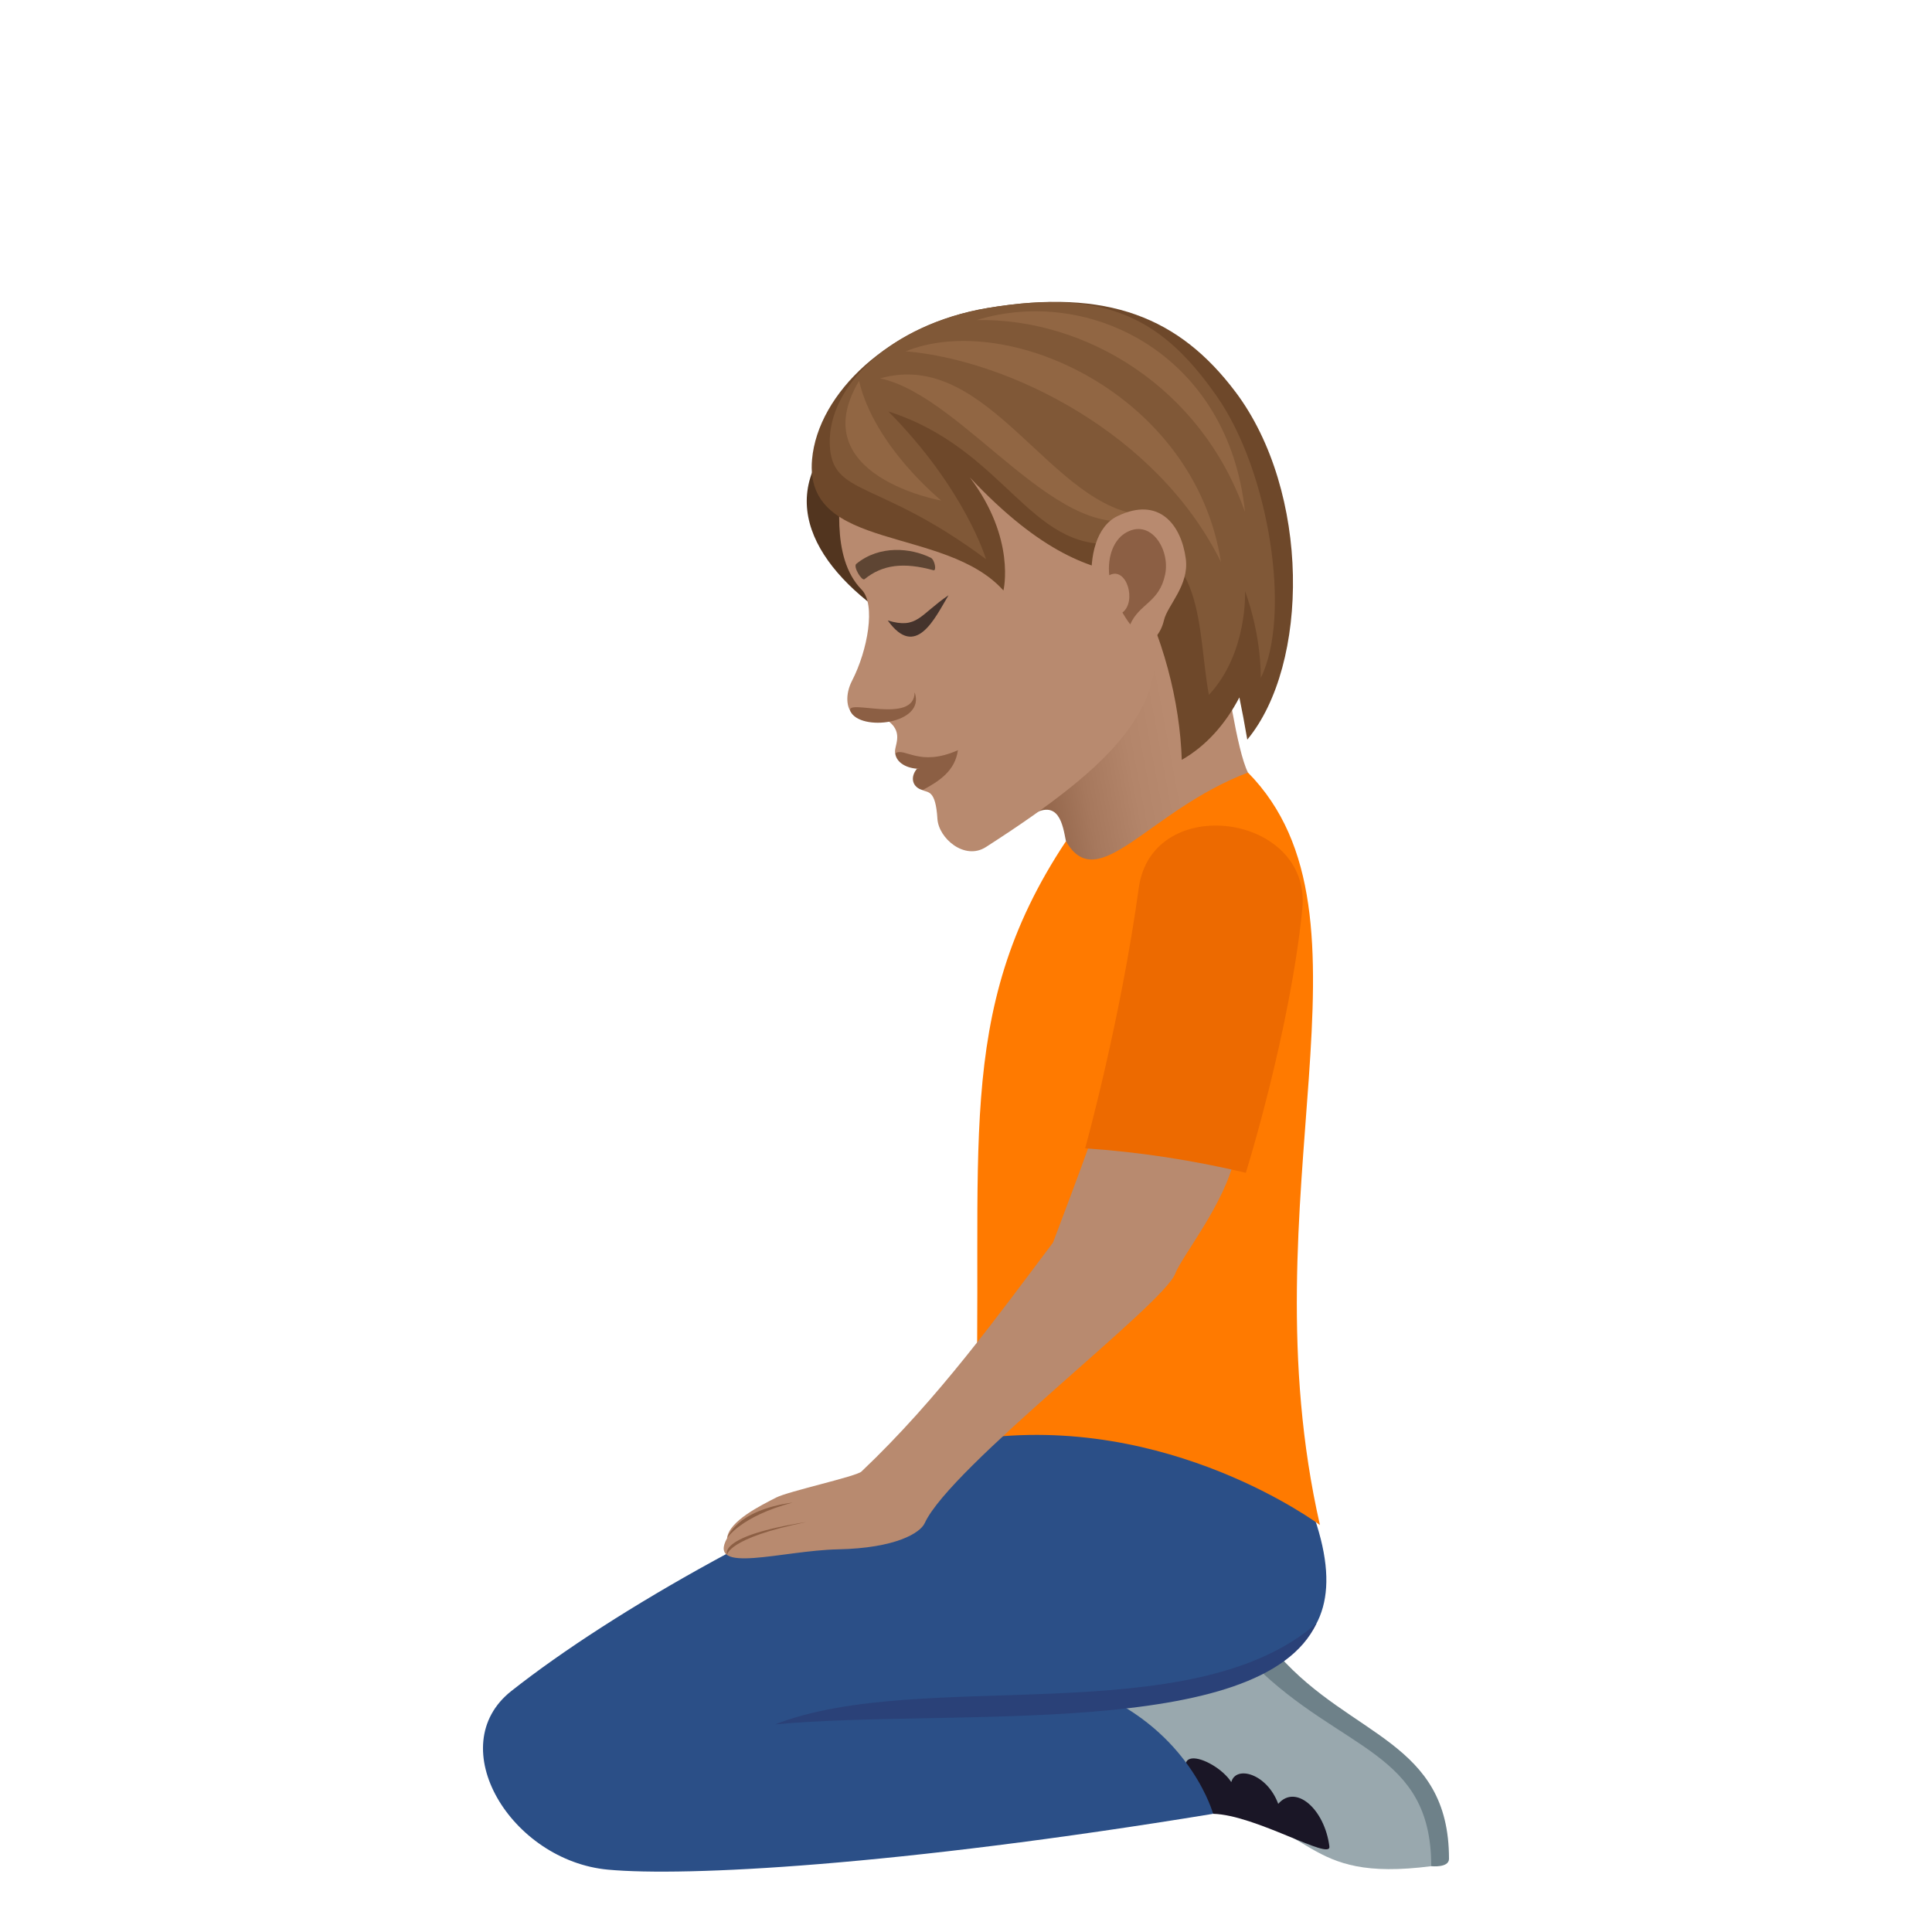 <svg xmlns="http://www.w3.org/2000/svg" xml:space="preserve" style="enable-background:new 0 0 64 64" viewBox="0 0 64 64"><linearGradient id="a" x1="-89.36" x2="-96.737" y1="131.115" y2="131.115" gradientTransform="rotate(-10.532 -604.36 -629.917)" gradientUnits="userSpaceOnUse"><stop offset=".307" style="stop-color:#b88a6f"/><stop offset=".508" style="stop-color:#b3856a"/><stop offset=".733" style="stop-color:#a6785d"/><stop offset=".97" style="stop-color:#8f6247"/><stop offset="1" style="stop-color:#8c5f44"/></linearGradient><path d="M34.107 27.038c.977-.638 1.1.304 1.204.83.33 1.666 3.16 1 6.03-2.276-.375-.73-.748-3.457-.748-3.457-2.029-3.262-5.521.218-6.486 4.903z" style="fill:url(#a)"/><path d="M47.412 61.82s.588.064.588-.244c0-3.902-3.24-4.027-5.636-6.735-.253-.287-1.352.609-1.352.609l6.4 6.37z" style="fill:#6e8189"/><path d="M39.918 59.964c3.807.384 3.12 2.419 7.494 1.856 0-3.82-2.963-3.792-5.868-6.667-10.069.896-2.832 4.251-1.626 4.81z" style="fill:#99a8ae"/><path d="M44.038 61.168c-.157-1.238-1.115-2.083-1.695-1.413-.374-1.009-1.405-1.284-1.555-.72-.552-.863-2.73-1.576-.601 1.05 1.403.033 3.911 1.566 3.85 1.083z" style="fill:#1a1626"/><path d="M42.727 48.39s-5.168-4.679-10.423-.714c-6.052 2.332-11.935 5.638-15.363 8.339-2.32 1.83-.008 5.625 3.202 5.92 2.574.236 9.5-.122 20.043-1.85 0 0-.683-2.502-3.584-3.885 5.786-.372 9.33-1.5 6.125-7.81z" style="fill:#2b4f87"/><path d="M43.61 53.776c-4.167 3.631-13.094 1.453-17.936 3.347 5.77-.544 16.107.553 17.937-3.347z" style="fill:#2a4178"/><path d="M43.725 50.52s-5.013-3.758-11.42-2.844c.322-9.482-.808-14.059 3.006-19.809 1.064 1.854 2.738-1.025 6.03-2.275 4.676 4.75-.102 14.018 2.384 24.929z" style="fill:#ff7a00"/><path d="M38.93 42.193c.225-.59 1.655-2.336 1.97-3.858l-4.79-.478s-.322.923-1.228 3.306c-1.792 2.375-3.788 5.16-6.347 7.585-.168.16-2.426.655-2.821.859-.49.253-1.568.775-1.627 1.345-.677 1.219 1.824.41 3.67.372 1.923-.039 2.728-.547 2.874-.866.858-1.871 7.905-7.227 8.299-8.265z" style="fill:#b88a6f"/><path d="M26.252 49.775c-1.884.257-2.165 1.177-2.165 1.177s.44-.717 2.165-1.177zm.466.644c-2.994.467-2.631 1.09-2.631 1.09s0-.557 2.63-1.09z" style="fill:#8c5f44"/><path d="M41.27 38.85s1.46-4.665 1.87-8.73c.322-3.182-4.977-3.896-5.416-.71-.61 4.43-1.777 8.63-1.777 8.63 1.774.118 3.56.392 5.323.81z" style="fill:#ed6a00"/><path d="M29.172 20.25c-.991-2.65 1.86-4.75-.625-6.571-3.03 2.245-1.904 4.757.625 6.57z" style="fill:#52351f"/><path d="M27.925 15.348c-.085 1.02-.442 3.102.618 4.185.474.486.204 2.005-.32 3.021-.227.442-.202.928.065 1.14.408.325.855-.038 1.162.209.501.402.145.834.205 1.052 0 0 1.344-.126.908 1.218.165.096.43-.035.49.95.039.648.902 1.39 1.608.936 4.5-2.89 5.875-4.62 5.636-7.315-.502-5.688-1.019-11.806-10.372-5.396z" style="fill:#b88a6f"/><path d="M29.655 24.954c.077.633 1.403.776 2.078-.103-1.279.57-1.767-.108-2.078.104z" style="fill:#8c5f44"/><path d="M30.375 25.465c-.245.299-.14.62.187.708.545-.293 1.076-.632 1.17-1.322-.57.53-1.357.614-1.357.614zm-2.203-1.905c.309.686 2.51.428 2.126-.625-.007 1.086-2.327.18-2.126.625z" style="fill:#8c5f44"/><path d="M30.834 18.477c-.654-.325-1.695-.433-2.469.203-.111.091.184.578.274.506.596-.485 1.299-.567 2.282-.296.114.031.043-.349-.087-.413z" style="fill:#5e4533"/><path d="M29.408 20.554c.933 1.301 1.561-.079 2.013-.836-.964.656-1.032 1.132-2.013.836z" style="fill:#45332c"/><path d="M40.924 12.979c-1.844-2.449-4.22-3.446-8.212-2.775-3.234.543-5.62 2.818-5.812 5.02-.271 3.07 4.406 2.177 6.34 4.337 0 0 .425-1.713-1.114-3.748 2.396 2.554 4.067 3.049 5.309 3.21 1.113 2.045 1.649 4.232 1.713 6.147.806-.457 1.45-1.19 1.908-2.067.087.421.174.88.262 1.398 2.059-2.482 2.102-8.207-.394-11.523z" style="fill:#6e482a"/><path d="M40.298 13.112c-1.762-2.508-3.594-3.579-7.586-2.908-3.234.543-5.289 2.615-5.225 4.508.059 1.753 1.576 1.13 5.176 3.812 0 0-.684-2.318-3.235-4.894 3.859 1.235 4.663 4.632 7.517 4.376 3.011-.27 2.71 2.935 3.101 5.013 1.296-1.39 1.197-3.437 1.197-3.437s.522 1.322.522 2.875c1.025-2.07.286-6.85-1.467-9.345z" style="fill:#805837"/><path d="M30.004 11.637c3.428.296 8.333 2.71 10.442 6.98-.867-5.557-7.071-8.344-10.442-6.98z" style="fill:#916643"/><path d="M32.348 10.603c3.607-.07 7.437 2.216 8.895 6.361-.537-5.2-5.132-7.518-8.895-6.36zm-1.161 5.981s-2.22-1.784-2.729-3.967c-1.88 3.152 2.729 3.967 2.729 3.967zm-2.032-4.049c2.824.594 6.05 5.804 8.833 4.533-3.15-.137-5.223-5.564-8.833-4.533z" style="fill:#916643"/><path d="M37.016 17.098c-1.388.669-.964 3.985.325 4.398.18.059 1.01-.062 1.218-.954.117-.494.84-1.152.722-2.032-.149-1.129-.886-2.078-2.265-1.412z" style="fill:#b88a6f"/><path d="M37.255 17.672c-.339.218-.575.723-.51 1.384.577-.307.92.872.436 1.236.076.129.16.26.259.392.307-.697.964-.722 1.157-1.655.174-.842-.499-1.898-1.342-1.357z" style="fill:#8c5f44"/></svg>